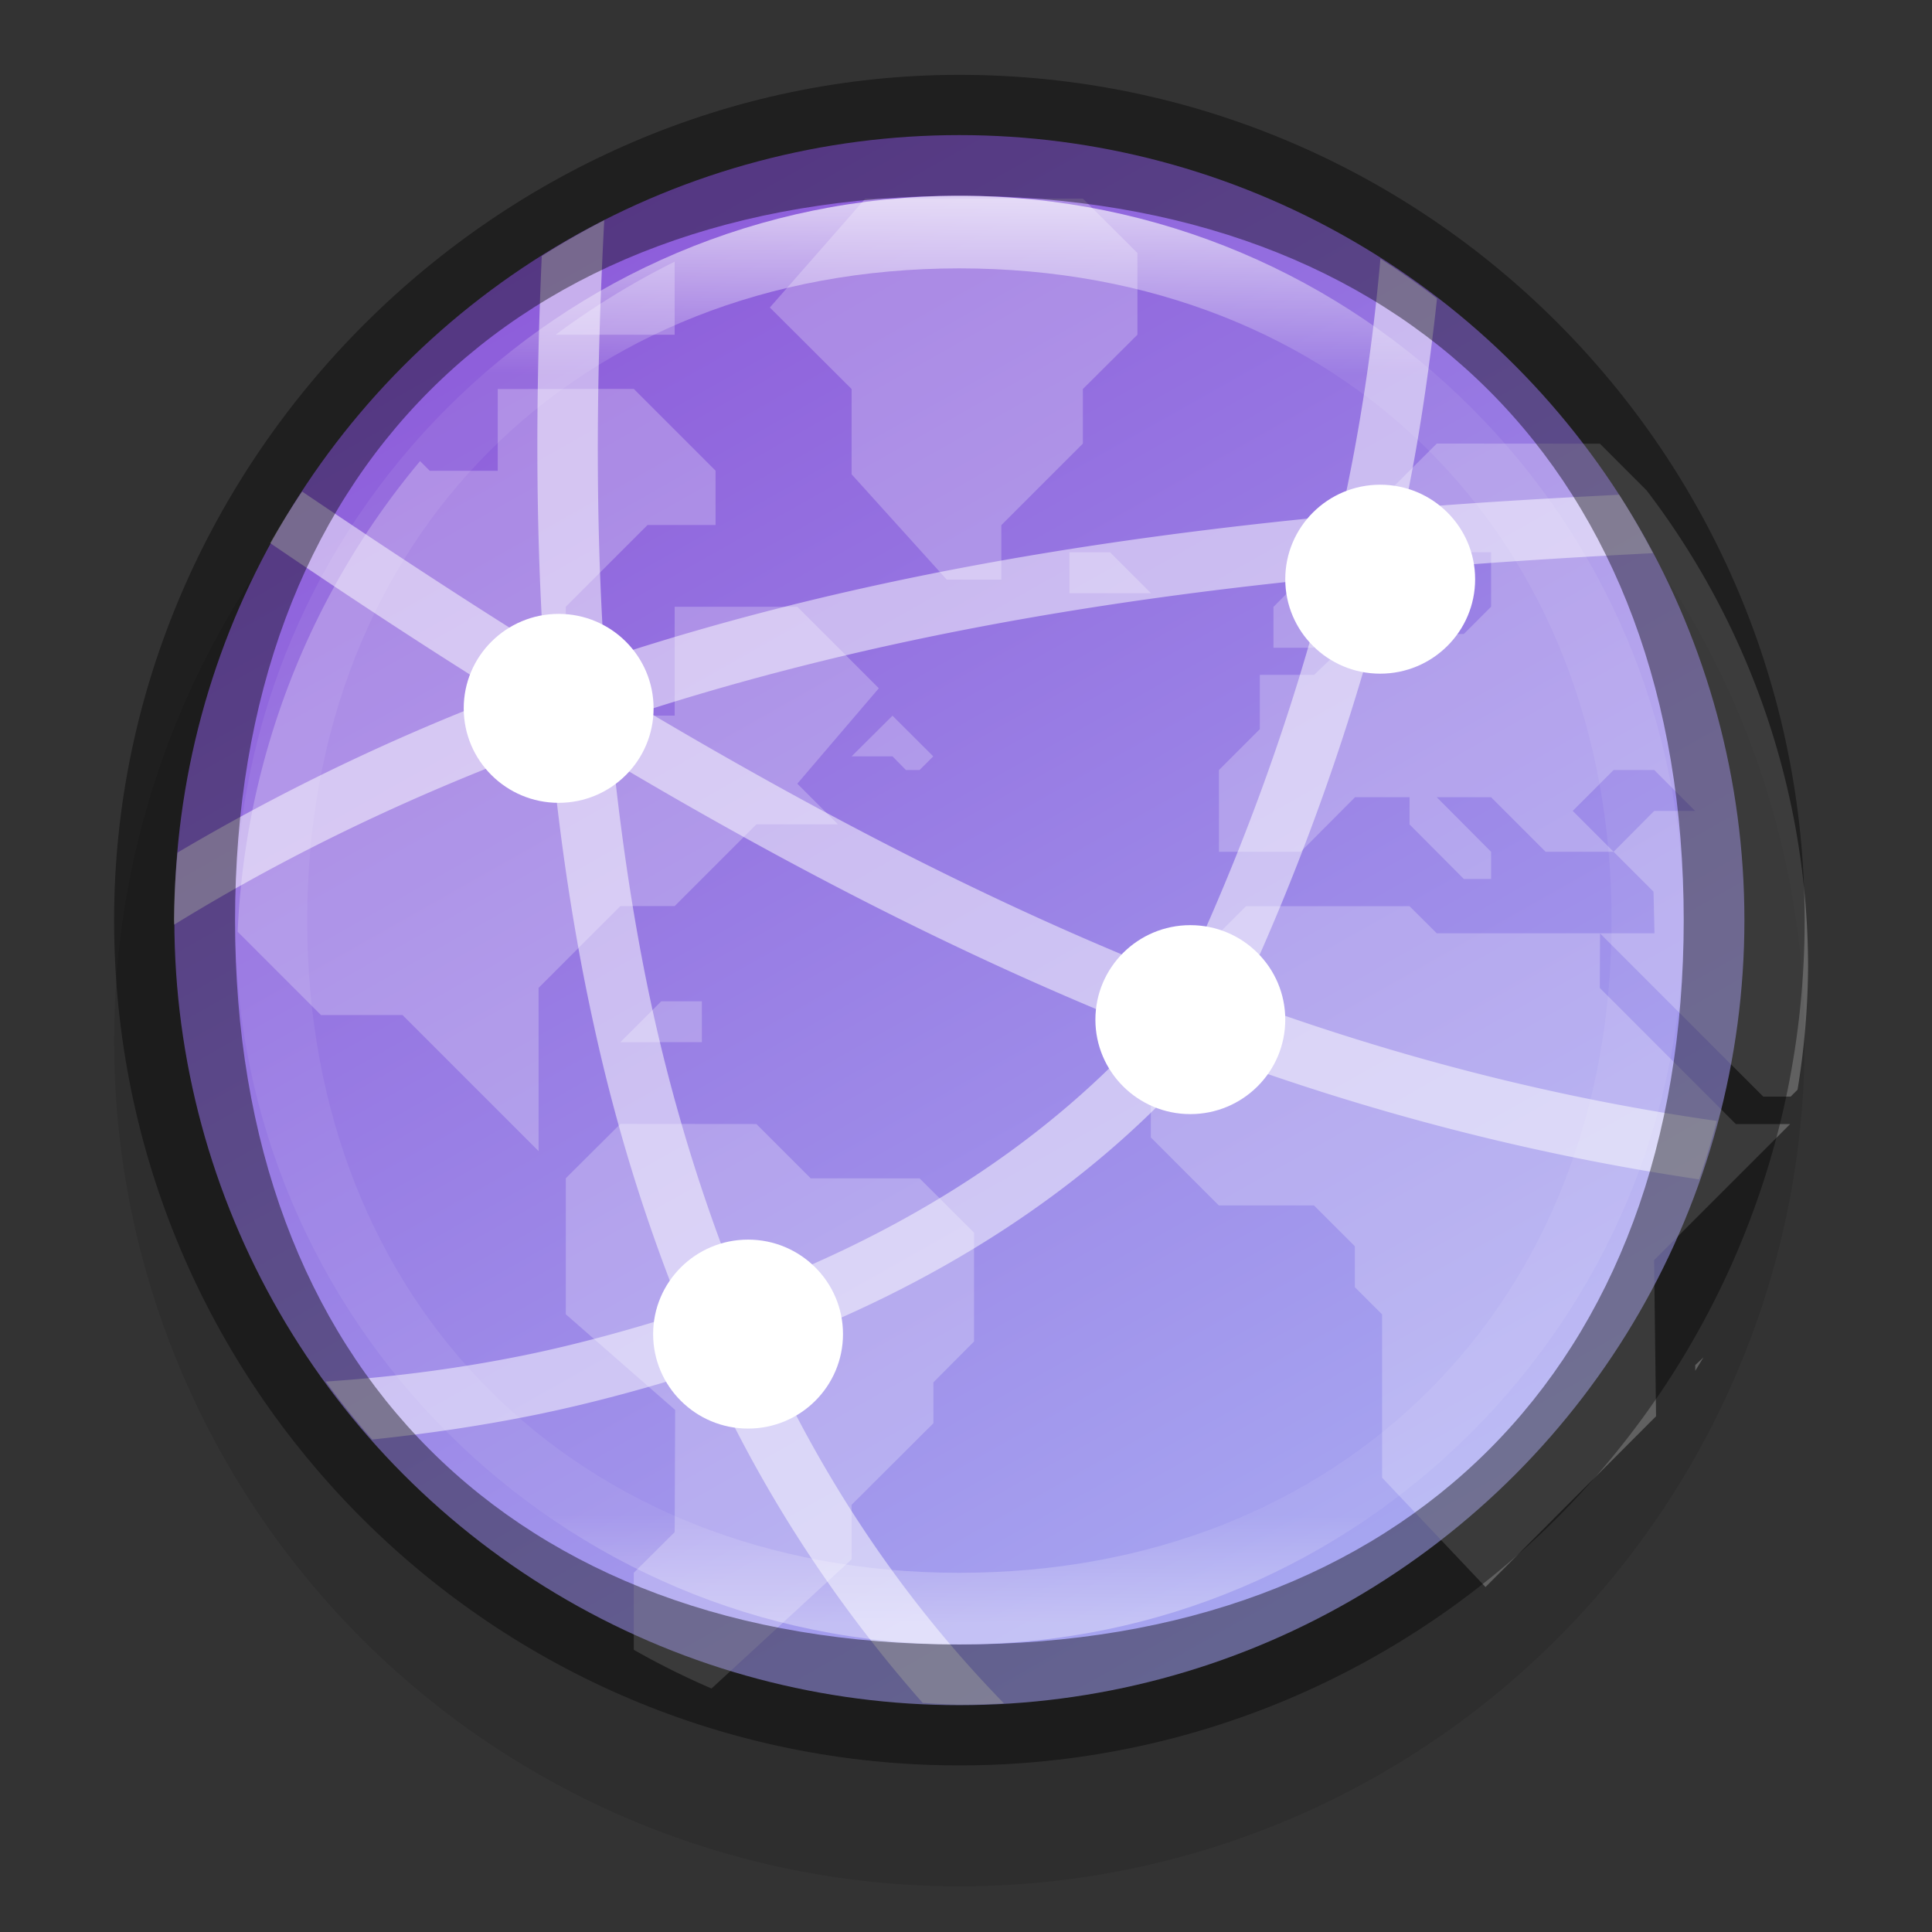 <?xml version="1.0" encoding="UTF-8" standalone="no"?>
<!-- Created with Inkscape (http://www.inkscape.org/) -->

<svg
   xmlns:dc="http://purl.org/dc/elements/1.1/"
   xmlns:cc="http://creativecommons.org/ns#"
   xmlns:rdf="http://www.w3.org/1999/02/22-rdf-syntax-ns#"
   xmlns:svg="http://www.w3.org/2000/svg"
   xmlns="http://www.w3.org/2000/svg"
   xmlns:xlink="http://www.w3.org/1999/xlink"
   xmlns:sodipodi="http://sodipodi.sourceforge.net/DTD/sodipodi-0.dtd"
   xmlns:inkscape="http://www.inkscape.org/namespaces/inkscape"
   width="16"
   height="16"
   viewBox="0 0 4.233 4.233"
   version="1.1"
   id="svg940"
   inkscape:version="0.92.4 (5da689c313, 2019-01-14)"
   sodipodi:docname="network-workgroup.svg">
  <rect x="0" y="0" width="4.233" height="4.233" fill="#333333" stroke="none"/>
  <defs
     id="defs934">
    <clipPath
       clipPathUnits="userSpaceOnUse"
       id="clipPath959">
      <path
         style="color:#000000;display:inline;overflow:visible;visibility:visible;opacity:1;fill:#46a926;fill-opacity:1;fill-rule:nonzero;stroke:none;stroke-width:2;stroke-miterlimit:4;stroke-dasharray:none;stroke-opacity:1;marker:none;enable-background:accumulate"
         d="m 330.193,134 c -5.615,0 -6.22,0.577 -6.192,6.204 v 7.796 7.796 c -0.028,5.627 0.577,6.204 6.192,6.204 h 11.615 c 5.615,0 6.192,-0.577 6.192,-6.204 v -7.796 -7.796 c 0,-5.627 -0.577,-6.204 -6.192,-6.204 z"
         id="path961"
         inkscape:connector-curvature="0"
         sodipodi:nodetypes="scccssscsss" />
    </clipPath>
    <clipPath
       clipPathUnits="userSpaceOnUse"
       id="clipPath983">
      <path
         sodipodi:nodetypes="scccssscsss"
         inkscape:connector-curvature="0"
         id="path985"
         d="m 325.096,237 c -2.808,0 -3.11,0.288 -3.096,3.102 V 244 v 3.898 c -0.014,2.813 0.288,3.102 3.096,3.102 h 5.808 C 333.712,251 334,250.712 334,247.898 V 244 240.102 C 334,237.288 333.712,237 330.904,237 Z"
         style="color:#000000;display:inline;overflow:visible;visibility:visible;opacity:1;fill:#46a926;fill-opacity:1;fill-rule:nonzero;stroke:none;stroke-width:2;stroke-miterlimit:4;stroke-dasharray:none;stroke-opacity:1;marker:none;enable-background:accumulate" />
    </clipPath>
    <clipPath
       clipPathUnits="userSpaceOnUse"
       id="clipPath1225">
      <path
         sodipodi:nodetypes="sssssssss"
         inkscape:connector-curvature="0"
         id="path1227"
         d="m 330.311,236.5 c 4.541,0 5.189,0.647 5.189,5.184 v 3.633 c 0,4.536 -0.649,5.184 -5.189,5.184 h -4.621 c -4.541,0 -5.189,-0.647 -5.189,-5.184 v -3.633 c 0,-4.536 0.649,-5.184 5.189,-5.184 z"
         style="opacity:1;fill:#325fd1;fill-opacity:1;stroke:none;stroke-width:2;stroke-linecap:round;stroke-linejoin:round;stroke-miterlimit:4;stroke-dasharray:none;stroke-dashoffset:0;stroke-opacity:1" />
    </clipPath>
    <linearGradient
       inkscape:collect="always"
       xlink:href="#linearGradient927"
       id="linearGradient8590-3-3-4"
       gradientUnits="userSpaceOnUse"
       gradientTransform="matrix(0.017,0,0,0.017,0.446,293.127)"
       x1="96"
       y1="4"
       x2="96"
       y2="188" />
    <linearGradient
       inkscape:collect="always"
       id="linearGradient927">
      <stop
         style="stop-color:#ffffff;stop-opacity:1;"
         offset="0"
         id="stop923" />
      <stop
         id="stop933"
         offset="0.125"
         style="stop-color:#ffffff;stop-opacity:0.098" />
      <stop
         id="stop931"
         offset="0.925"
         style="stop-color:#ffffff;stop-opacity:0.098" />
      <stop
         style="stop-color:#ffffff;stop-opacity:0.498"
         offset="1"
         id="stop925" />
    </linearGradient>
    <clipPath
       clipPathUnits="userSpaceOnUse"
       id="clipPath1225-3">
      <path
         sodipodi:nodetypes="sssssssss"
         inkscape:connector-curvature="0"
         id="path1227-6"
         d="m 330.311,236.5 c 4.541,0 5.189,0.647 5.189,5.184 v 3.633 c 0,4.536 -0.649,5.184 -5.189,5.184 h -4.621 c -4.541,0 -5.189,-0.647 -5.189,-5.184 v -3.633 c 0,-4.536 0.649,-5.184 5.189,-5.184 z"
         style="opacity:1;fill:#325fd1;fill-opacity:1;stroke:none;stroke-width:2;stroke-linecap:round;stroke-linejoin:round;stroke-miterlimit:4;stroke-dasharray:none;stroke-dashoffset:0;stroke-opacity:1" />
    </clipPath>
    <linearGradient
       inkscape:collect="always"
       xlink:href="#linearGradient4195"
       id="linearGradient8588-0-1-5"
       gradientUnits="userSpaceOnUse"
       gradientTransform="matrix(0.072,0,0,0.072,0.306,275.13)"
       x1="13.735"
       y1="249.694"
       x2="38.1"
       y2="292.767" />
    <linearGradient
       inkscape:collect="always"
       id="linearGradient4195">
      <stop
         style="stop-color:#8c59d9;stop-opacity:1"
         offset="0"
         id="stop4197" />
      <stop
         style="stop-color:#a7a7f1;stop-opacity:1"
         offset="1"
         id="stop4199" />
    </linearGradient>
  </defs>
  <sodipodi:namedview
     id="base"
     pagecolor="#ffffff"
     bordercolor="#666666"
     borderopacity="1.0"
     inkscape:pageopacity="0.0"
     inkscape:pageshadow="2"
     inkscape:zoom="52.4375"
     inkscape:cx="8"
     inkscape:cy="8"
     inkscape:document-units="mm"
     inkscape:current-layer="layer1"
     showgrid="false"
     units="px"
     inkscape:window-width="1920"
     inkscape:window-height="1016"
     inkscape:window-x="0"
     inkscape:window-y="27"
     inkscape:window-maximized="1" />
  <g
     inkscape:label="Livello 1"
     inkscape:groupmode="layer"
     id="layer1"
     transform="translate(0,-292.767)">
    <circle
       style="display:inline;opacity:0.1;fill:#000000;fill-opacity:1;stroke:none;stroke-width:0.517;stroke-linecap:round;stroke-linejoin:round;stroke-miterlimit:4;stroke-dasharray:none;stroke-opacity:1;enable-background:new"
       id="path9498-0-0-2-3-3"
       cx="-2.102"
       cy="-295.048"
       transform="scale(-1)"
       r="1.852" />
    <circle
       style="display:inline;opacity:1;fill:url(#linearGradient8588-0-1-5);fill-opacity:1;stroke:none;stroke-width:0.495;stroke-linecap:round;stroke-linejoin:round;stroke-miterlimit:4;stroke-dasharray:none;stroke-opacity:1;enable-background:new"
       id="path9498-6-5-6-8"
       cx="2.102"
       cy="294.783"
       r="1.72" />
    <path
       transform="matrix(0.265,0,0,0.265,-84.681,230.225)"
       inkscape:connector-curvature="0"
       style="color:#000000;display:inline;overflow:visible;visibility:visible;opacity:0.24;fill:#ffffff;fill-opacity:1;fill-rule:nonzero;stroke:none;stroke-width:3.6;stroke-linecap:butt;stroke-linejoin:miter;stroke-miterlimit:4;stroke-dasharray:none;stroke-dashoffset:0;stroke-opacity:1;marker:none;enable-background:accumulate"
       clip-path="url(#clipPath1225-3)"
       d="m 326.705,237.65 -0.789,0.9 0.676,0.674 v 0.705 l 0.787,0.871 h 0.451 v -0.451 l 0.674,-0.674 v -0.451 l 0.451,-0.449 v -0.676 l -0.451,-0.449 z m -1.576,0.521 a 6.5,6.5 0 0 0 -0.984,0.604 h 0.984 z m -1.463,1.053 v 0.676 h -0.562 l -0.08,-0.08 a 6.5,6.5 0 0 0 -1.508,3.891 l 0.689,0.689 h 0.674 l 1.125,1.125 v -1.35 l 0.676,-0.676 h 0.449 l 0.676,-0.676 h 0.674 l -0.336,-0.336 0.674,-0.789 -0.674,-0.674 h -1.014 v 0.9 h -0.449 l -0.451,-0.451 v -0.449 l 0.676,-0.676 h 0.562 v -0.449 l -0.676,-0.676 z m 7.764,0.451 -0.676,0.674 v 0.562 h 0.676 v -0.338 h 0.449 v 0.451 l -0.225,0.225 -0.9,0.016 -0.338,0.322 h -0.449 v 0.449 l -0.338,0.338 v 0.676 h 0.676 l 0.449,-0.451 h 0.451 v 0.225 l 0.449,0.451 h 0.225 v -0.225 l -0.449,-0.451 h 0.449 l 0.451,0.451 h 0.562 l -0.338,-0.338 0.338,-0.338 h 0.336 l 0.338,0.338 h -0.338 l -0.336,0.338 0.33,0.33 0.008,0.344 h -0.451 l 1.35,1.35 h 0.227 l 0.057,-0.057 A 6.5,6.5 0 0 0 334.5,244 a 6.5,6.5 0 0 0 -1.336,-3.939 l -0.385,-0.385 z m 1.35,4.049 h -1.35 L 331.205,243.5 h -1.352 l -0.787,0.787 v 1.125 l 0.562,0.562 h 0.787 l 0.338,0.338 v 0.338 l 0.225,0.225 v 1.35 l 0.855,0.904 1.41,-1.412 -0.016,-1.291 1.125,-1.125 h -0.449 l -1.125,-1.125 z m -4.387,-3.15 v 0.338 h 0.674 l -0.338,-0.338 z m 2.023,0.113 -0.336,0.338 v 0.338 h 0.336 z m -3.486,1.238 -0.338,0.336 h 0.338 l 0.111,0.113 h 0.113 l 0.113,-0.113 z m -1.912,2.361 -0.338,0.338 h 0.674 v -0.338 z m -0.338,1.014 -0.451,0.449 v 1.125 l 0.904,0.791 -0.004,1.01 -0.338,0.336 v 0.637 a 6.5,6.5 0 0 0 0.643,0.32 l 1.158,-1.068 v -0.451 l 0.676,-0.674 v -0.338 l 0.336,-0.338 v -0.9 L 327.154,245.75 h -0.9 l -0.449,-0.449 z m 8.955,1.93 -0.068,0.064 v 0.047 a 6.5,6.5 0 0 0 0.068,-0.111 z"
       id="path1221" />
    <path
       inkscape:connector-curvature="0"
       style="color:#000000;font-style:normal;font-variant:normal;font-weight:normal;font-stretch:normal;font-size:medium;line-height:normal;font-family:sans-serif;font-variant-ligatures:normal;font-variant-position:normal;font-variant-caps:normal;font-variant-numeric:normal;font-variant-alternates:normal;font-feature-settings:normal;text-indent:0;text-align:start;text-decoration:none;text-decoration-line:none;text-decoration-style:solid;text-decoration-color:#000000;letter-spacing:normal;word-spacing:normal;text-transform:none;writing-mode:lr-tb;direction:ltr;text-orientation:mixed;dominant-baseline:auto;baseline-shift:baseline;text-anchor:start;white-space:normal;shape-padding:0;clip-rule:nonzero;display:inline;overflow:visible;visibility:visible;opacity:0.5;isolation:auto;mix-blend-mode:normal;color-interpolation:sRGB;color-interpolation-filters:linearRGB;solid-color:#000000;solid-opacity:1;vector-effect:none;fill:#ffffff;fill-opacity:1;fill-rule:evenodd;stroke:none;stroke-width:0.132;stroke-linecap:butt;stroke-linejoin:miter;stroke-miterlimit:4;stroke-dasharray:none;stroke-dashoffset:0;stroke-opacity:1;color-rendering:auto;image-rendering:auto;shape-rendering:auto;text-rendering:auto;enable-background:accumulate"
       d="m 1.325,293.249 a 1.72,1.72 0 0 0 -0.138,0.079 c -0.013,0.293 -0.014,0.581 0.004,0.861 -0.18,-0.112 -0.356,-0.228 -0.529,-0.345 a 1.72,1.72 0 0 0 -0.07,0.113 c 0.166,0.113 0.336,0.225 0.511,0.334 -0.246,0.094 -0.484,0.208 -0.714,0.344 a 1.72,1.72 0 0 0 -0.008,0.148 1.72,1.72 0 0 0 5.2916e-4,0.01 c 0.263,-0.162 0.539,-0.291 0.825,-0.396 0.02,0.212 0.051,0.419 0.095,0.618 0.048,0.22 0.113,0.429 0.194,0.629 -0.116,0.037 -0.233,0.069 -0.345,0.092 -0.157,0.032 -0.302,0.049 -0.437,0.058 a 1.72,1.72 0 0 0 0.102,0.127 c 0.114,-0.012 0.235,-0.029 0.362,-0.055 0.121,-0.025 0.246,-0.059 0.371,-0.099 0.121,0.268 0.28,0.512 0.473,0.731 a 1.72,1.72 0 0 0 0.08,0.004 1.72,1.72 0 0 0 0.098,-0.003 c -0.22,-0.226 -0.394,-0.486 -0.526,-0.776 0.356,-0.132 0.706,-0.339 0.972,-0.65 0.347,0.129 0.706,0.223 1.077,0.278 a 1.72,1.72 0 0 0 0.039,-0.128 c -0.359,-0.051 -0.708,-0.142 -1.046,-0.266 0.139,-0.299 0.251,-0.614 0.331,-0.939 0.188,-0.017 0.38,-0.029 0.575,-0.039 a 1.72,1.72 0 0 0 -0.074,-0.128 c -0.158,0.008 -0.316,0.017 -0.47,0.03 0.032,-0.151 0.054,-0.305 0.071,-0.46 a 1.72,1.72 0 0 0 -0.124,-0.087 c -0.017,0.19 -0.045,0.378 -0.086,0.562 -0.567,0.054 -1.107,0.147 -1.614,0.315 -0.021,-0.31 -0.018,-0.634 -5.292e-4,-0.963 z m 1.583,0.784 c -0.078,0.304 -0.185,0.598 -0.317,0.879 -0.409,-0.16 -0.8,-0.365 -1.176,-0.588 0.468,-0.15 0.967,-0.239 1.492,-0.291 z m -1.564,0.404 c 0.372,0.221 0.761,0.424 1.168,0.586 -0.245,0.271 -0.563,0.457 -0.89,0.578 -0.079,-0.195 -0.143,-0.399 -0.191,-0.615 -0.039,-0.177 -0.067,-0.361 -0.087,-0.549 z"
       id="path1302" />
    <ellipse
       cy="294.319"
       cx="1.224"
       id="circle1312"
       style="display:inline;opacity:1;fill:#ffffff;fill-opacity:1;stroke:none;stroke-width:0.397;stroke-linecap:square;stroke-linejoin:round;stroke-miterlimit:4;stroke-dasharray:none;stroke-dashoffset:0;stroke-opacity:1;enable-background:new"
       rx="0.208"
       ry="0.207" />
    <ellipse
       style="display:inline;opacity:1;fill:#ffffff;fill-opacity:1;stroke:none;stroke-width:0.397;stroke-linecap:square;stroke-linejoin:round;stroke-miterlimit:4;stroke-dasharray:none;stroke-dashoffset:0;stroke-opacity:1;enable-background:new"
       id="circle1314"
       cx="1.639"
       cy="295.69"
       rx="0.208"
       ry="0.207" />
    <ellipse
       style="display:inline;opacity:1;fill:#ffffff;fill-opacity:1;stroke:none;stroke-width:0.397;stroke-linecap:square;stroke-linejoin:round;stroke-miterlimit:4;stroke-dasharray:none;stroke-dashoffset:0;stroke-opacity:1;enable-background:new"
       id="circle1316"
       cx="3.024"
       cy="294.036"
       rx="0.208"
       ry="0.207" />
    <ellipse
       cy="295.001"
       cx="2.608"
       id="circle1318"
       style="display:inline;opacity:1;fill:#ffffff;fill-opacity:1;stroke:none;stroke-width:0.397;stroke-linecap:square;stroke-linejoin:round;stroke-miterlimit:4;stroke-dasharray:none;stroke-dashoffset:0;stroke-opacity:1;enable-background:new"
       rx="0.208"
       ry="0.207" />
    <path
       inkscape:connector-curvature="0"
       style="display:inline;opacity:0.4;fill:#000000;fill-opacity:1;stroke:none;stroke-width:0.517;stroke-linecap:round;stroke-linejoin:round;stroke-miterlimit:4;stroke-dasharray:none;stroke-opacity:1;enable-background:new"
       d="m 2.102,292.931 c -1.01,0 -1.852,0.842 -1.852,1.852 0,1.023 0.829,1.852 1.852,1.852 1.023,0 1.852,-0.829 1.852,-1.852 0,-1.023 -0.829,-1.852 -1.852,-1.852 z m 0,0.265 c 0.978,0 1.587,0.609 1.587,1.587 0,0.978 -0.609,1.587 -1.587,1.587 -0.978,0 -1.587,-0.609 -1.587,-1.587 0,-0.978 0.609,-1.587 1.587,-1.587 z"
       id="path9498-9-1-2-4-9"
       sodipodi:nodetypes="ssssssssss" />
    <path
       style="display:inline;opacity:0.7;fill:url(#linearGradient8590-3-3-4);fill-opacity:1;stroke:none;stroke-width:0.495;stroke-linecap:round;stroke-linejoin:round;stroke-miterlimit:4;stroke-dasharray:none;stroke-opacity:1;enable-background:new"
       d="m 2.102,293.196 c -0.877,0 -1.587,0.711 -1.587,1.587 0,0.877 0.711,1.587 1.587,1.587 0.877,0 1.587,-0.711 1.587,-1.587 0,-0.877 -0.711,-1.587 -1.587,-1.587 z m 0,0.159 c 0.839,0 1.429,0.59 1.429,1.429 0,0.839 -0.59,1.429 -1.429,1.429 -0.839,0 -1.429,-0.59 -1.429,-1.429 0,-0.839 0.59,-1.429 1.429,-1.429 z"
       id="path9498-1-6-7-2-0"
       inkscape:connector-curvature="0"
       sodipodi:nodetypes="ssssssssss" />
  </g>
</svg>

